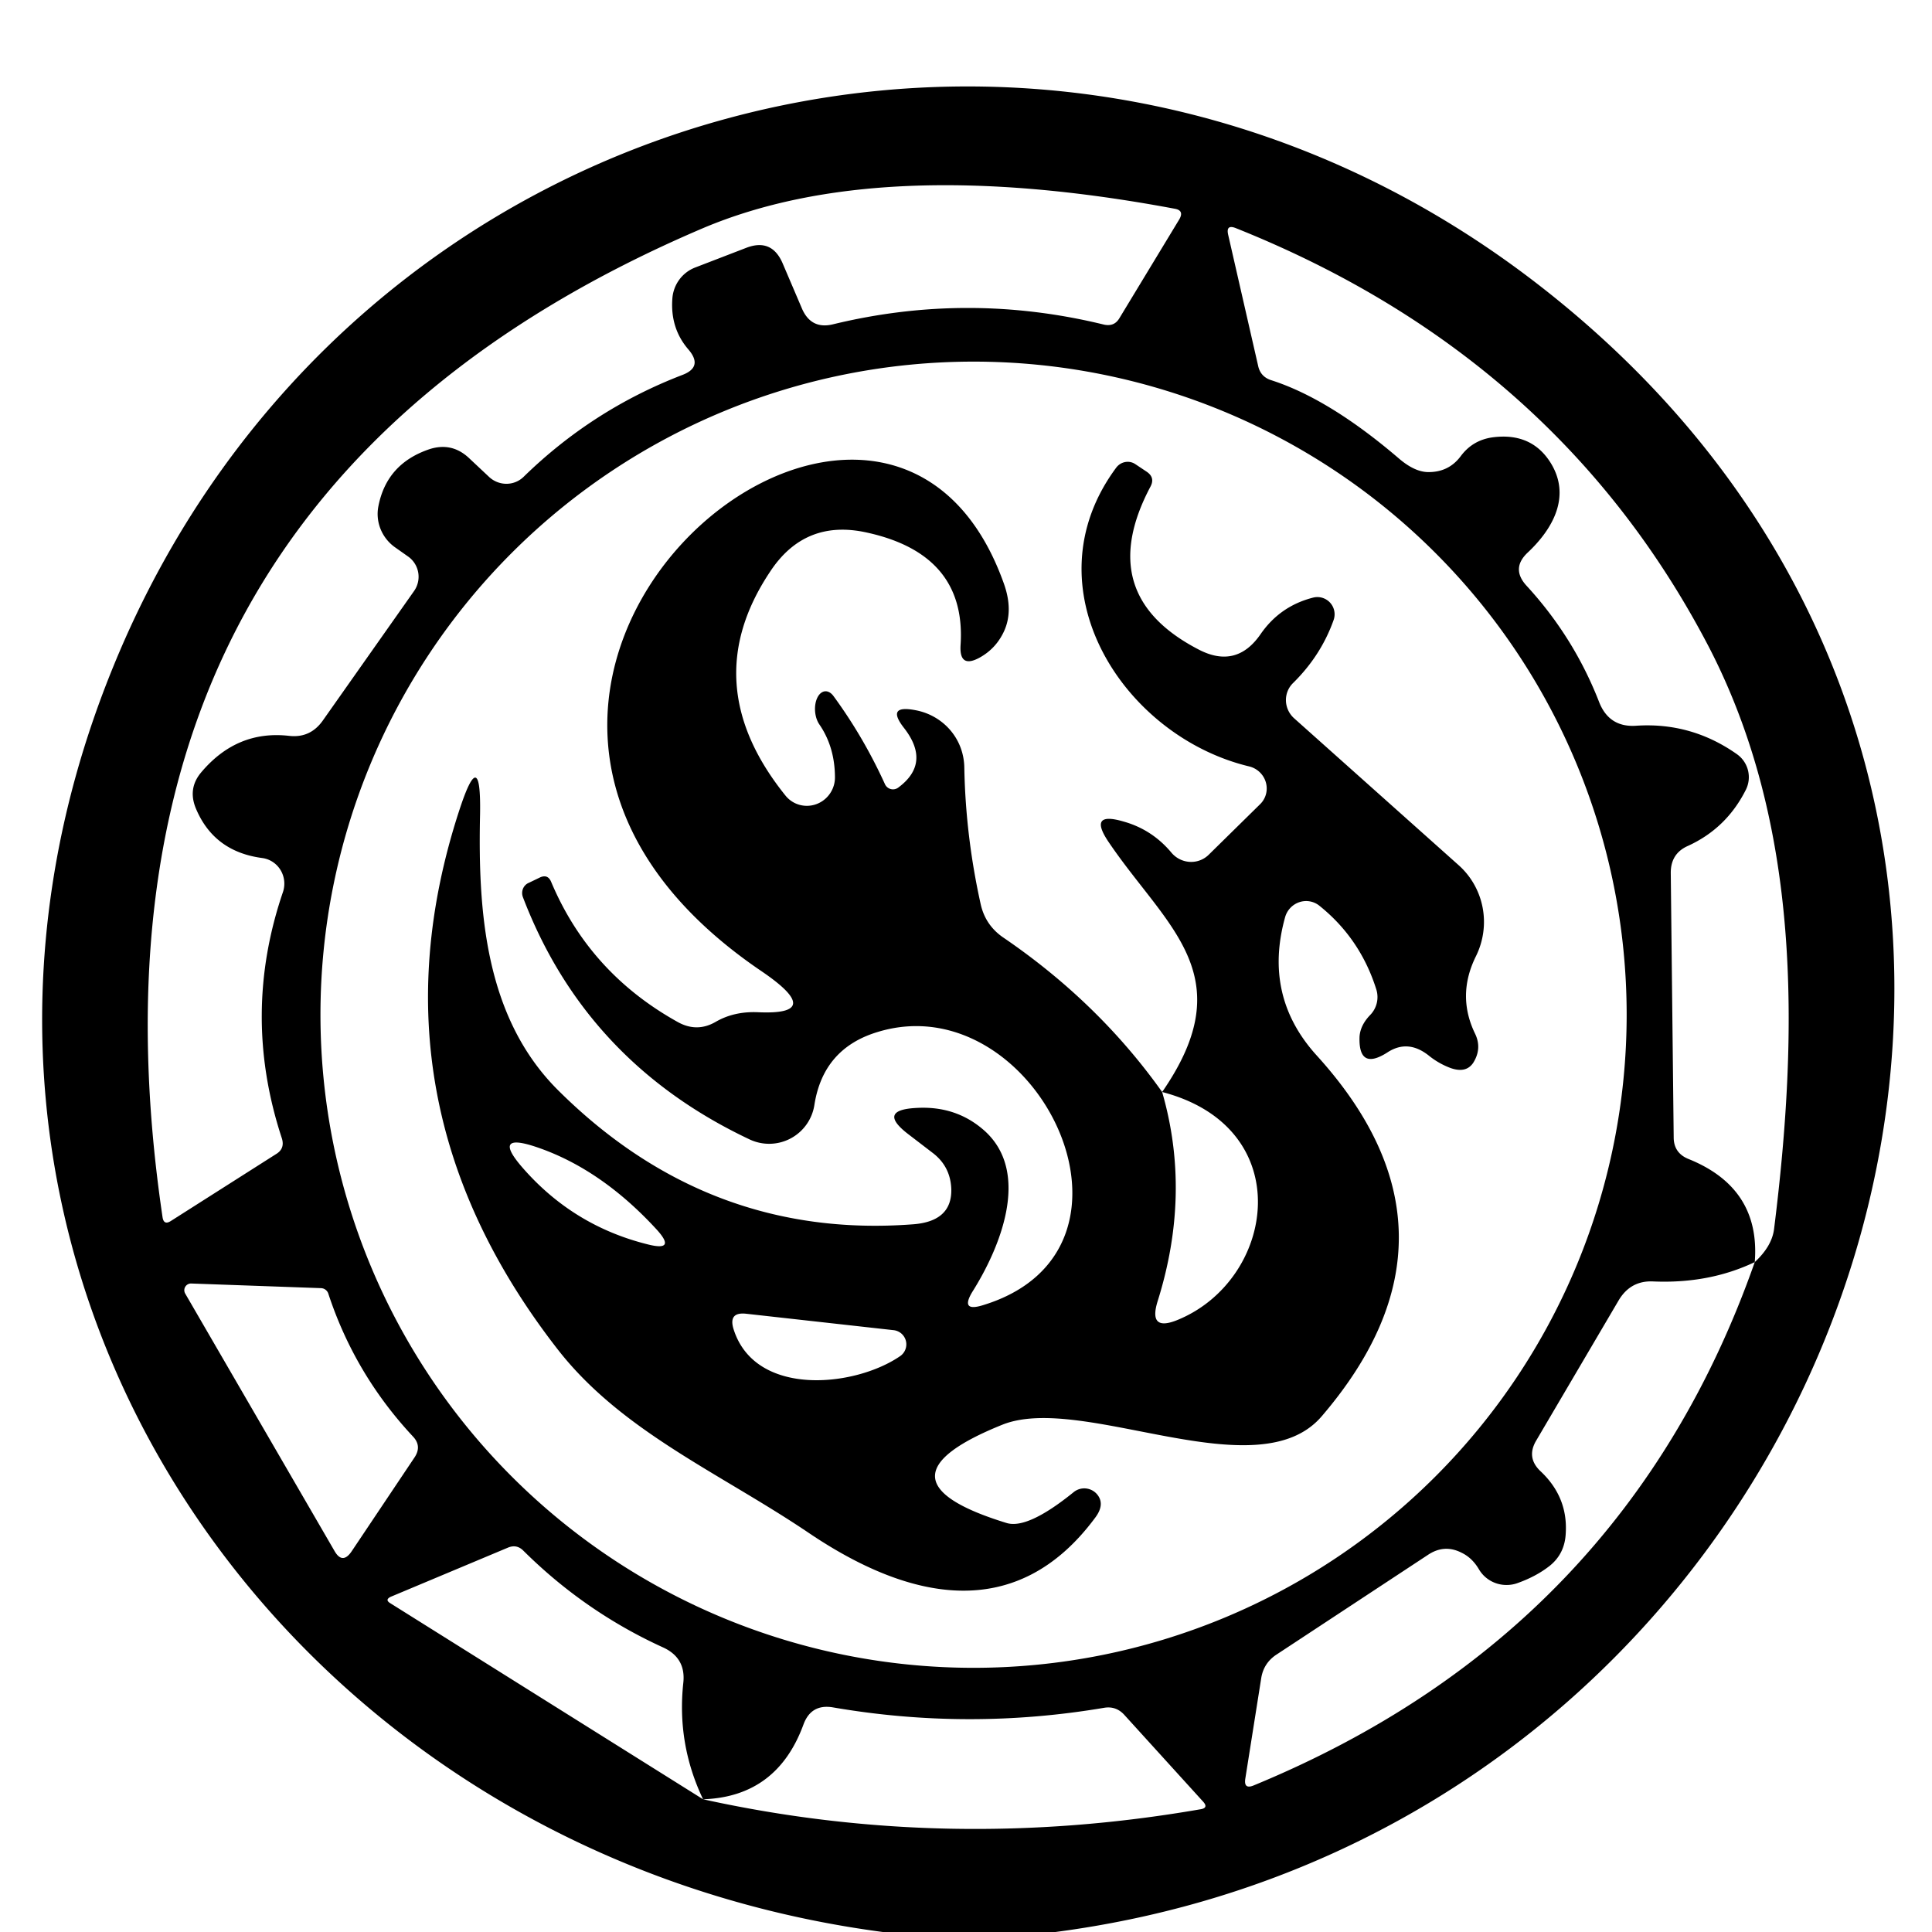 <?xml version="1.0" encoding="UTF-8" standalone="no"?>
<!DOCTYPE svg PUBLIC "-//W3C//DTD SVG 1.1//EN" "http://www.w3.org/Graphics/SVG/1.1/DTD/svg11.dtd">
<svg xmlns="http://www.w3.org/2000/svg" version="1.1" viewBox="0.00 0.00 46.00 46.00">
<path fill="#000000" d="
  M 25.13 46.00
  L 21.02 46.00
  C 6.49 44.08 -3.06 29.90 2.71 15.84
  C 8.28 2.24 24.87 -2.25 36.54 6.71
  C 52.71 19.13 44.34 43.48 25.13 46.00
  Z
  M 6.57 27.48
  Q 6.79 27.35 6.71 27.10
  Q 5.74 24.15 6.74 21.23
  A 0.62 0.61 -76.9 0 0 6.25 20.43
  Q 5.09 20.28 4.66 19.24
  Q 4.47 18.77 4.79 18.39
  Q 5.64 17.38 6.88 17.52
  Q 7.39 17.58 7.69 17.15
  L 9.86 14.07
  A 0.59 0.59 0.0 0 0 9.73 13.26
  L 9.39 13.02
  A 0.98 0.96 24.1 0 1 9.01 12.05
  Q 9.21 11.03 10.24 10.69
  Q 10.76 10.53 11.16 10.90
  L 11.65 11.36
  A 0.60 0.59 43.9 0 0 12.47 11.35
  Q 14.11 9.75 16.24 8.93
  Q 16.75 8.74 16.39 8.32
  Q 15.95 7.81 16.01 7.09
  A 0.86 0.85 82.3 0 1 16.55 6.37
  L 17.77 5.90
  Q 18.37 5.67 18.63 6.26
  L 19.10 7.36
  Q 19.32 7.85 19.84 7.72
  Q 23.06 6.94 26.29 7.73
  Q 26.53 7.78 26.65 7.58
  L 28.08 5.22
  Q 28.20 5.01 27.97 4.97
  Q 20.93 3.65 16.72 5.44
  Q 1.36 12.00 3.87 28.98
  Q 3.90 29.18 4.07 29.07
  L 6.57 27.48
  Z
  M 41.78 30.05
  Q 40.69 30.57 39.35 30.51
  Q 38.82 30.49 38.54 30.96
  L 36.57 34.31
  Q 36.34 34.71 36.68 35.03
  Q 37.33 35.64 37.28 36.50
  Q 37.26 36.99 36.90 37.28
  Q 36.57 37.54 36.11 37.70
  A 0.77 0.76 -24.0 0 1 35.21 37.36
  Q 35.05 37.09 34.80 36.97
  Q 34.39 36.76 34.00 37.02
  L 30.40 39.39
  Q 30.09 39.59 30.03 39.95
  L 29.65 42.35
  Q 29.61 42.61 29.85 42.51
  Q 38.68 38.87 41.78 30.05
  Q 42.19 29.67 42.24 29.26
  C 42.83 24.54 42.88 19.63 40.68 15.39
  Q 37.08 8.49 29.42 5.43
  Q 29.19 5.34 29.24 5.58
  L 29.96 8.73
  Q 30.02 8.97 30.26 9.05
  Q 31.64 9.49 33.30 10.91
  Q 33.67 11.23 33.99 11.24
  Q 34.49 11.25 34.78 10.86
  Q 35.07 10.47 35.56 10.41
  Q 36.47 10.30 36.92 11.02
  C 37.41 11.81 36.98 12.59 36.37 13.16
  Q 35.97 13.54 36.35 13.95
  Q 37.48 15.18 38.08 16.73
  Q 38.32 17.32 38.95 17.28
  Q 40.27 17.19 41.36 17.96
  A 0.67 0.67 0.0 0 1 41.57 18.80
  Q 41.11 19.72 40.19 20.14
  Q 39.78 20.32 39.78 20.78
  L 39.85 27.10
  Q 39.86 27.45 40.19 27.59
  Q 41.92 28.28 41.78 30.05
  Z
  M 38.73 24.16
  A 15.55 15.55 0.0 0 0 23.18 8.61
  A 15.55 15.55 0.0 0 0 7.63 24.16
  A 15.55 15.55 0.0 0 0 23.18 39.71
  A 15.55 15.55 0.0 0 0 38.73 24.16
  Z
  M 9.87 34.70
  Q 10.05 34.43 9.83 34.20
  Q 8.45 32.72 7.82 30.81
  A 0.19 0.19 0.0 0 0 7.64 30.67
  L 4.56 30.56
  A 0.16 0.16 0.0 0 0 4.41 30.80
  L 7.96 36.92
  Q 8.15 37.26 8.37 36.94
  L 9.87 34.70
  Z
  M 16.74 42.84
  Q 22.56 44.12 28.57 43.08
  Q 28.79 43.05 28.64 42.89
  L 26.76 40.82
  Q 26.57 40.62 26.30 40.66
  Q 23.06 41.21 19.82 40.65
  Q 19.31 40.57 19.13 41.06
  Q 18.50 42.78 16.74 42.84
  Q 16.11 41.52 16.27 40.06
  Q 16.33 39.48 15.80 39.23
  Q 13.93 38.38 12.46 36.92
  Q 12.30 36.76 12.09 36.85
  L 9.30 38.02
  Q 9.16 38.09 9.29 38.17
  L 16.74 42.84
  Z"
/>
<path fill="#000000" d="
  M 27.67 26.00
  Q 28.37 28.42 27.56 30.99
  Q 27.34 31.71 28.03 31.43
  C 30.37 30.48 30.93 26.85 27.67 26.00
  C 29.60 23.21 27.76 22.07 26.39 20.04
  Q 25.90 19.31 26.75 19.56
  Q 27.43 19.75 27.89 20.30
  A 0.61 0.60 48.1 0 0 28.78 20.35
  L 30.00 19.15
  A 0.54 0.53 29.6 0 0 29.75 18.25
  C 26.73 17.53 24.46 13.98 26.58 11.13
  A 0.34 0.33 -54.8 0 1 27.03 11.05
  L 27.30 11.23
  Q 27.51 11.37 27.39 11.59
  Q 26.03 14.16 28.53 15.46
  Q 29.44 15.94 30.02 15.09
  Q 30.48 14.43 31.26 14.23
  A 0.41 0.41 0.0 0 1 31.75 14.77
  Q 31.45 15.61 30.79 16.26
  A 0.58 0.57 43.7 0 0 30.81 17.10
  L 34.73 20.60
  A 1.83 1.81 -56.0 0 1 35.14 22.77
  Q 34.68 23.70 35.12 24.61
  Q 35.29 24.96 35.08 25.30
  Q 34.91 25.56 34.54 25.43
  Q 34.27 25.33 34.04 25.15
  Q 33.53 24.73 33.03 25.06
  Q 32.34 25.50 32.37 24.68
  Q 32.39 24.41 32.62 24.17
  A 0.61 0.61 0.0 0 0 32.77 23.56
  Q 32.39 22.35 31.42 21.57
  A 0.52 0.51 -62.2 0 0 30.60 21.83
  Q 30.07 23.72 31.35 25.13
  Q 35.20 29.37 31.47 33.72
  C 29.94 35.51 25.78 33.16 23.87 33.92
  Q 20.61 35.23 23.96 36.26
  Q 24.46 36.42 25.56 35.53
  A 0.40 0.40 0.0 0 1 26.13 35.59
  Q 26.31 35.82 26.08 36.13
  C 24.21 38.66 21.66 38.13 19.23 36.48
  C 17.12 35.06 14.80 34.08 13.28 32.13
  Q 8.68 26.22 10.93 19.31
  Q 11.46 17.68 11.43 19.39
  C 11.38 21.68 11.54 24.22 13.29 25.96
  Q 16.87 29.52 21.74 29.15
  Q 22.67 29.08 22.65 28.31
  Q 22.63 27.78 22.22 27.46
  L 21.62 27.00
  Q 20.88 26.43 21.81 26.38
  Q 22.78 26.32 23.46 26.94
  C 24.55 27.95 23.80 29.73 23.15 30.76
  Q 22.86 31.24 23.39 31.08
  C 27.77 29.76 24.67 23.42 20.90 24.57
  Q 19.60 24.96 19.39 26.31
  A 1.09 1.09 0.0 0 1 17.85 27.13
  Q 13.95 25.29 12.45 21.36
  A 0.27 0.26 68.0 0 1 12.59 21.02
  L 12.86 20.89
  Q 13.04 20.81 13.12 20.99
  Q 14.03 23.16 16.13 24.33
  Q 16.59 24.59 17.04 24.33
  Q 17.47 24.08 18.03 24.10
  Q 19.68 24.18 18.14 23.13
  C 8.30 16.47 20.98 5.71 23.90 13.89
  Q 24.13 14.53 23.91 15.02
  Q 23.72 15.44 23.32 15.66
  Q 22.84 15.92 22.87 15.37
  Q 23.02 13.20 20.64 12.68
  Q 19.16 12.35 18.33 13.62
  Q 16.56 16.28 18.70 18.94
  A 0.67 0.66 -64.5 0 0 19.88 18.52
  Q 19.88 17.79 19.51 17.25
  A 0.45 0.27 85.7 0 1 19.85 16.58
  Q 20.56 17.55 21.07 18.67
  A 0.21 0.21 0.0 0 0 21.39 18.75
  Q 22.17 18.17 21.53 17.34
  Q 21.08 16.77 21.80 16.91
  C 22.44 17.03 22.95 17.57 22.96 18.28
  Q 22.99 19.91 23.35 21.53
  Q 23.46 22.02 23.87 22.31
  Q 26.15 23.86 27.67 26.00
  Z
  M 15.64 29.28
  Q 14.31 27.83 12.77 27.31
  Q 11.70 26.95 12.44 27.80
  Q 13.65 29.19 15.43 29.63
  Q 16.11 29.80 15.64 29.28
  Z
  M 17.77 31.28
  Q 17.33 31.23 17.47 31.66
  C 17.99 33.27 20.35 33.03 21.43 32.29
  A 0.34 0.34 0.0 0 0 21.27 31.67
  L 17.77 31.28
  Z"
/>
</svg>
